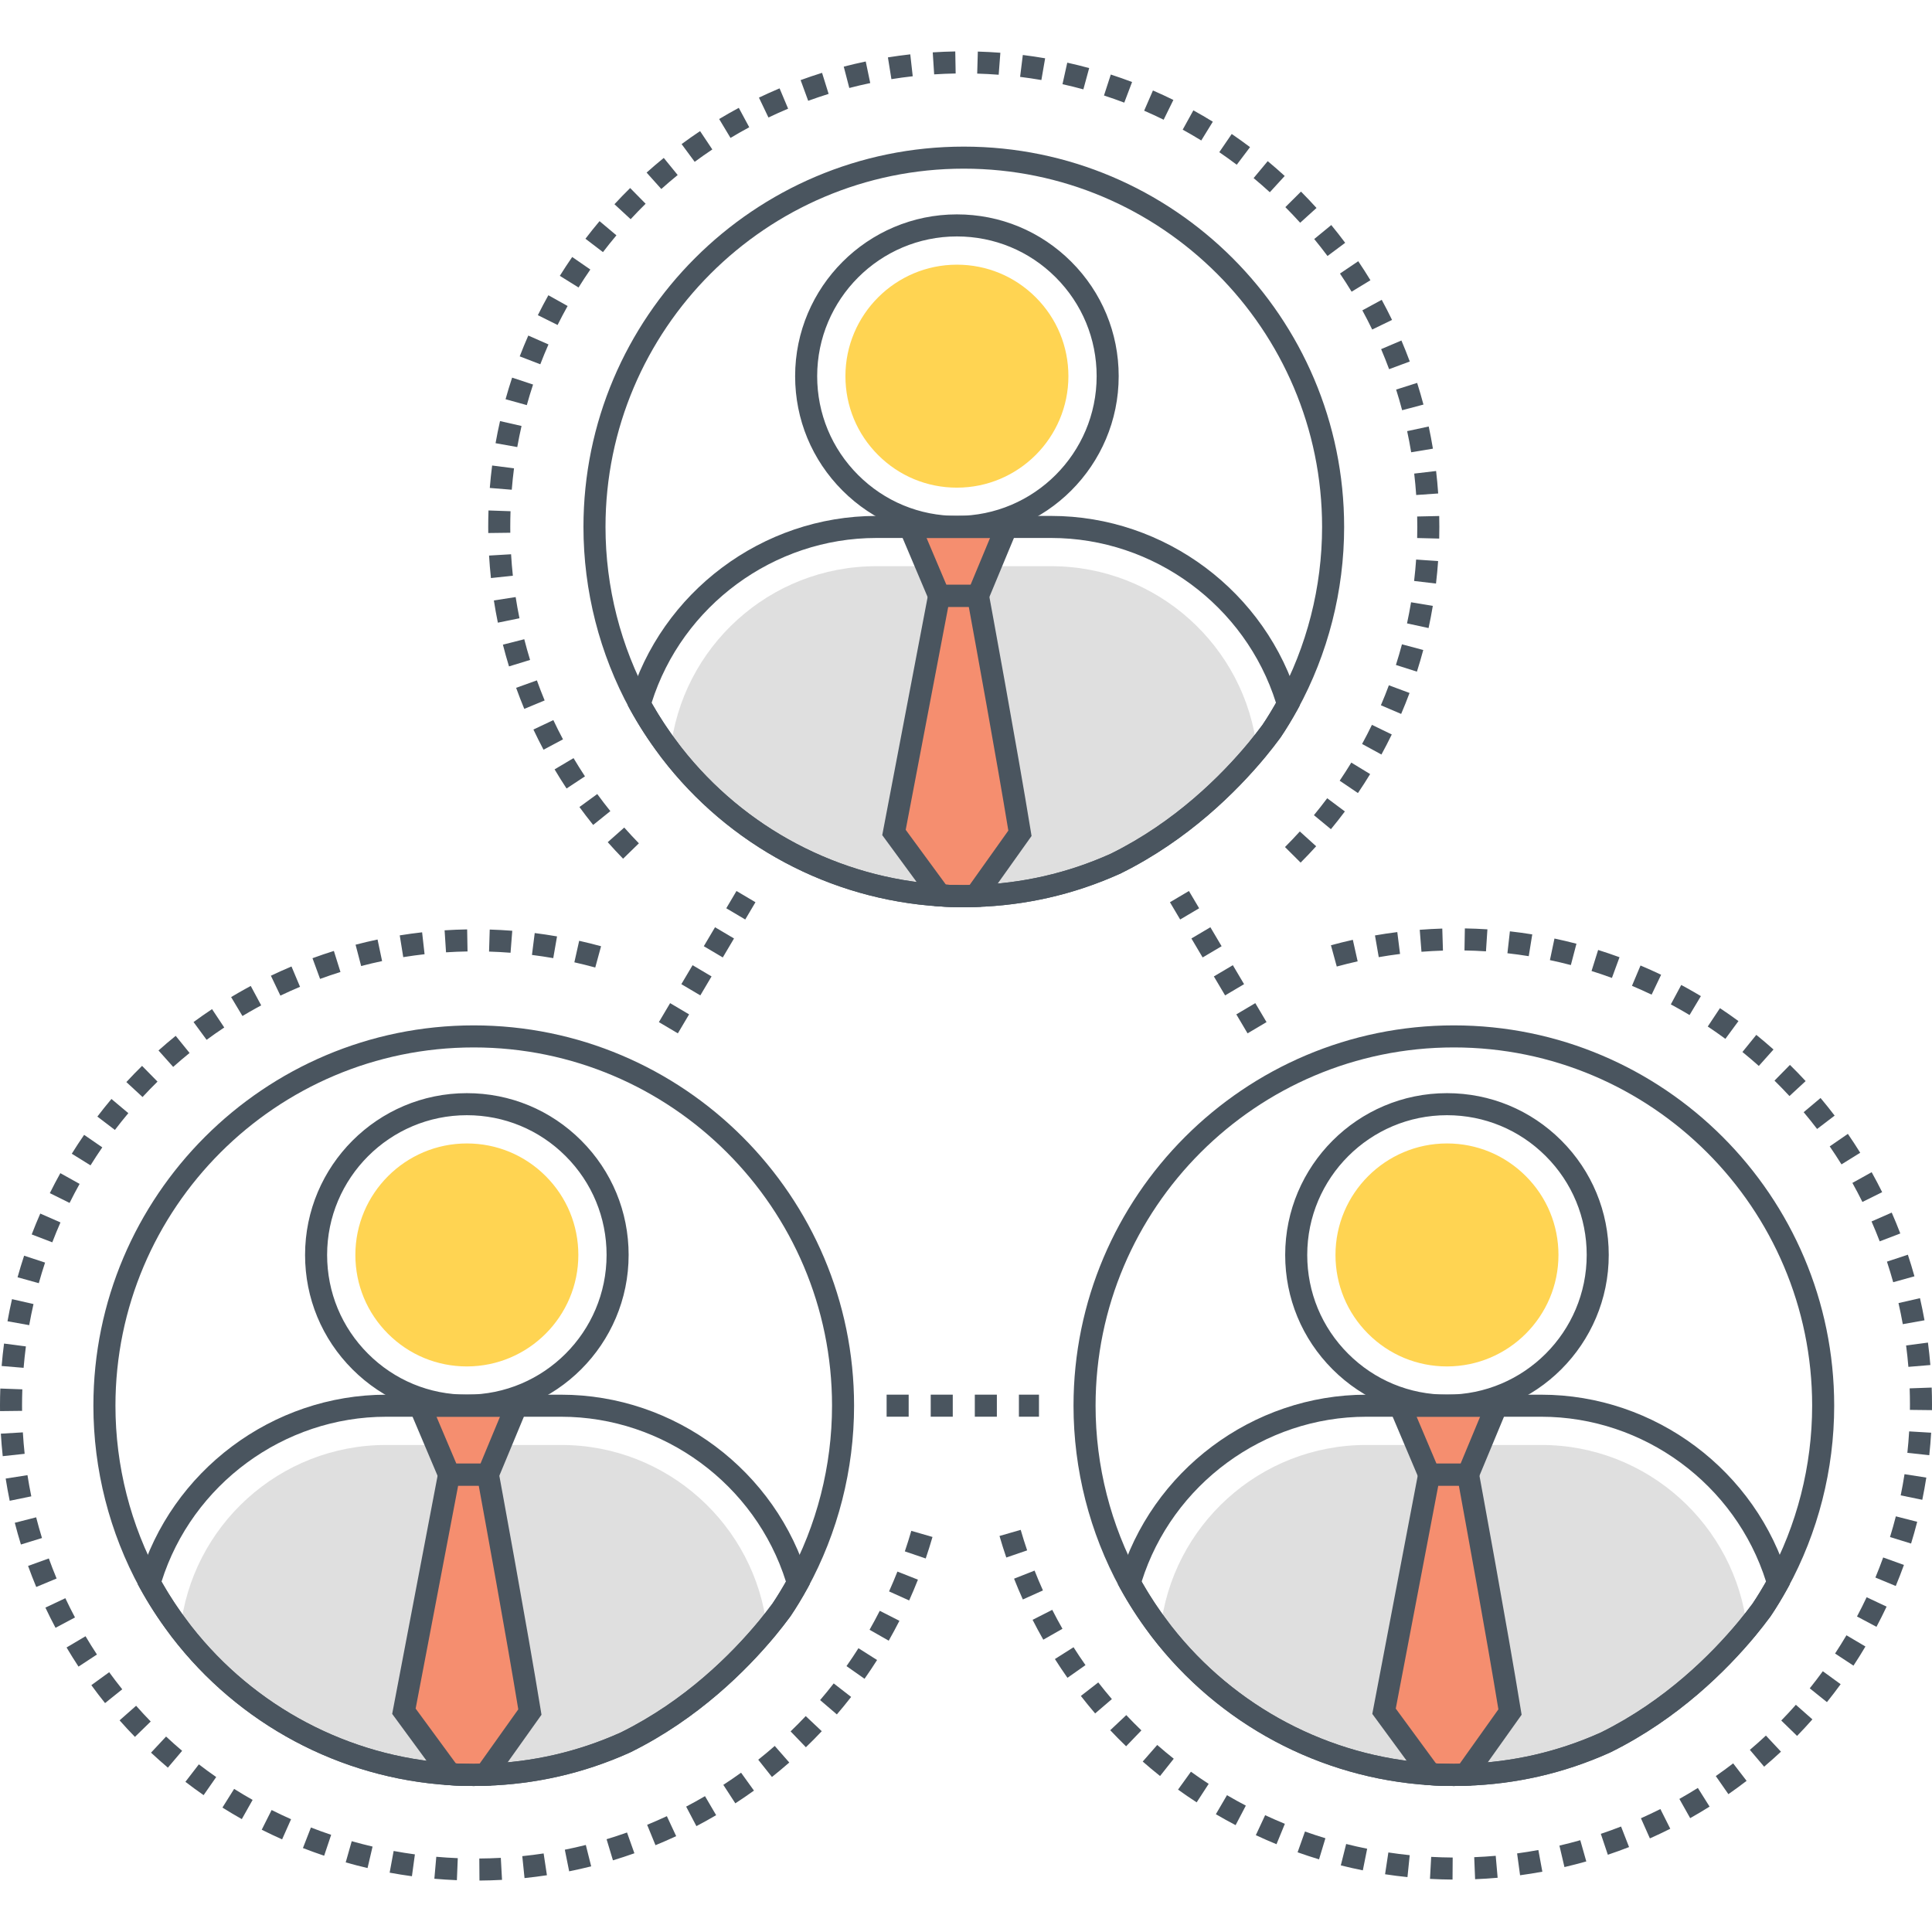 <?xml version="1.0" encoding="utf-8"?>
<!-- Generator: Adobe Illustrator 21.0.0, SVG Export Plug-In . SVG Version: 6.00 Build 0)  -->
<svg version="1.1" id="Layer_1" xmlns="http://www.w3.org/2000/svg" xmlns:xlink="http://www.w3.org/1999/xlink" x="0px" y="0px"
	 viewBox="0 0 512 512" style="enable-background:new 0 0 512 512;" xml:space="preserve">
<style type="text/css">
	.st0{fill:#71CCE0;}
	.st1{fill:#DFDFDF;}
	.st2{fill:#4A555F;}
	.st3{fill:#FFD452;}
	.st4{fill:#F58E6F;}
	.st5{fill:#FFFFFF;}
	.st6{fill:none;}
</style>
<g>
	<g>
		<g>
			<path class="st1" d="M278.593,150.049h-46.375c-28.281,0-51.653,21.464-54.555,49.024c0,0.019,0,0.019,0,0.019
				c16.711,21.795,42.363,36.364,71.481,38.194c2.065,0.156,4.168,0.215,6.272,0.215c1.013,0,2.045-0.02,3.058-0.059
				c13.147-0.39,25.651-3.389,37.006-8.492c0.117-0.039,0.214-0.098,0.331-0.156c17.354-8.609,29.819-21.074,37.318-30.111
				C330.032,171.337,306.718,150.049,278.593,150.049z"/>
		</g>
	</g>
	<g>
		<g>
			<g>
				<path class="st2" d="M283.907,69.37c-8.097-8.098-18.865-12.557-30.317-12.556c-23.641,0.002-42.874,19.236-42.874,42.877
					c0,11.452,4.459,22.218,12.557,30.316c8.098,8.097,18.865,12.556,30.317,12.556c23.641-0.001,42.874-19.236,42.874-42.876
					C296.465,88.234,292.004,77.467,283.907,69.37z M253.591,136.719c-9.892,0-19.191-3.851-26.185-10.844
					c-6.995-6.994-10.847-16.293-10.847-26.184c0-20.418,16.613-37.032,37.031-37.034c9.891,0,19.192,3.851,26.186,10.845
					c6.994,6.994,10.846,16.292,10.846,26.184C290.622,120.106,274.009,136.718,253.591,136.719z"/>
			</g>
		</g>
	</g>
	<g>
		<g>
			<path class="st3" d="M274.483,78.795c-5.58-5.58-12.999-8.653-20.89-8.653c-16.292,0.001-29.547,13.256-29.547,29.548
				c0,7.892,3.073,15.312,8.654,20.891c5.579,5.58,13,8.653,20.891,8.652c16.293-0.001,29.546-13.256,29.546-29.548
				C283.136,91.794,280.063,84.375,274.483,78.795z"/>
		</g>
	</g>
	<g>
		<g>
			<polygon class="st4" points="241.135,139.641 248.868,157.899 259.16,157.899 266.753,139.641 			"/>
		</g>
	</g>
	<g>
		<g>
			<path class="st4" d="M259.175,157.898h-10.304l-11.959,62.716l12.231,16.672c2.065,0.156,4.168,0.215,6.272,0.215
				c1.013,0,2.045-0.02,3.058-0.059l11.823-16.614C266.79,199.228,259.175,157.898,259.175,157.898z"/>
		</g>
	</g>
	<g>
		<g>
			<g>
				<path class="st2" d="M236.725,136.719l10.206,24.102h14.178l10.022-24.102H236.725z M257.21,154.978h-6.406l-5.259-12.416
					h16.829L257.21,154.978z"/>
			</g>
		</g>
	</g>
	<g>
		<g>
			<g>
				<path class="st2" d="M273.18,220.36c-3.471-21.383-11.055-62.579-11.131-62.992l-0.441-2.392h-15.154l-12.65,66.341
					l13.779,18.781l1.339,0.101c1.988,0.15,4.112,0.223,6.492,0.223c1.052,0,2.123-0.021,3.171-0.061l1.436-0.055l13.35-18.762
					L273.18,220.36z M256.934,234.564c-2.225,0.044-4.35,0-6.241-0.105l-10.673-14.548l11.269-59.092h5.451
					c1.638,8.935,7.441,40.749,10.478,59.294L256.934,234.564z"/>
			</g>
		</g>
	</g>
	<g>
		<g>
			<g>
				<path class="st2" d="M344.113,185.786c-8.46-28.886-35.403-49.06-65.52-49.06h-46.375c-30.105,0-57.04,20.174-65.5,49.06
					l-0.341,1.165l0.584,1.063c2.29,4.168,4.905,8.216,7.78,12.042l0.603,0.813c17.768,23.172,44.599,37.509,73.579,39.33
					c1.988,0.15,4.112,0.223,6.492,0.223c1.052,0,2.123-0.021,3.144-0.06c13.219-0.392,26.013-3.321,38.03-8.708
					c0.175-0.068,0.341-0.148,0.521-0.243c17.786-8.823,30.627-21.653,38.275-30.872c1.329-1.616,2.63-3.279,3.943-5.052
					c1.544-2.287,3.03-4.73,4.54-7.469l0.588-1.065L344.113,185.786z M334.561,192.11c-1.179,1.589-2.421,3.176-3.68,4.708
					c-7.281,8.774-19.5,20.991-36.369,29.359l-0.23,0.108c-11.338,5.096-23.416,7.867-35.92,8.237
					c-0.976,0.038-1.97,0.057-2.946,0.057c-2.231,0-4.211-0.068-6.089-0.209c-27.003-1.698-52.002-14.905-68.742-36.278
					l-0.604-0.798c-2.685-3.5-5.138-7.204-7.302-11.026c8.109-25.791,32.417-43.699,59.54-43.699h46.375
					c27.135,0,51.451,17.907,59.561,43.698C336.935,188.419,335.739,190.362,334.561,192.11z"/>
			</g>
		</g>
	</g>
	<g>
		<g>
			<g>
				<path class="st2" d="M255.415,38.854c-55.577,0-100.793,45.216-100.793,100.794c0,16.897,4.266,33.621,12.339,48.366
					c2.29,4.168,4.905,8.216,7.78,12.042l0.603,0.813c17.768,23.172,44.599,37.509,73.579,39.33c1.988,0.15,4.112,0.223,6.492,0.223
					c1.052,0,2.123-0.021,3.144-0.06c13.219-0.392,26.013-3.321,38.03-8.708c0.175-0.068,0.341-0.147,0.521-0.243
					c17.786-8.823,30.627-21.653,38.275-30.872c1.329-1.616,2.63-3.279,3.943-5.052c1.544-2.287,3.03-4.73,4.544-7.477
					c8.07-14.741,12.337-31.465,12.337-48.363C356.208,84.069,310.993,38.854,255.415,38.854z M338.751,185.196
					c-1.425,2.584-2.821,4.881-4.19,6.914c-1.179,1.589-2.421,3.176-3.68,4.708c-7.281,8.774-19.5,20.991-36.369,29.359l-0.23,0.108
					c-11.338,5.096-23.416,7.867-35.92,8.237c-0.976,0.038-1.97,0.057-2.946,0.057c-2.231,0-4.211-0.068-6.089-0.209
					c-27.003-1.698-52.002-14.905-68.742-36.278l-0.604-0.798c-2.934-3.825-5.591-7.894-7.895-12.089
					c-7.602-13.885-11.62-29.638-11.62-45.557c0-52.356,42.595-94.951,94.95-94.951c52.356,0,94.951,42.595,94.951,94.951
					C350.365,155.568,346.348,171.321,338.751,185.196z"/>
			</g>
		</g>
	</g>
	<g>
		<g>
			<g>
				<path class="st2" d="M135.225,139.64c-0.001-1.393,0.023-2.78,0.07-4.162l-5.839-0.2c-0.05,1.448-0.075,2.904-0.074,4.363
					c0,0.539,0.003,1.078,0.01,1.616l5.843-0.074C135.228,140.67,135.225,140.156,135.225,139.64z M135.44,146.885l-5.834,0.346
					c0.118,1.986,0.285,3.991,0.496,5.961l5.811-0.622C135.711,150.692,135.552,148.778,135.44,146.885z M136.654,158.229
					l-5.775,0.896c0.303,1.957,0.66,3.939,1.059,5.889l5.725-1.172C137.283,161.983,136.943,160.095,136.654,158.229z
					 M136.218,124.113l-5.795-0.748c-0.254,1.966-0.463,3.967-0.624,5.947l5.824,0.472
					C135.775,127.896,135.975,125.989,136.218,124.113z M138.212,112.888l-5.698-1.295c-0.436,1.918-0.835,3.89-1.186,5.858
					l5.752,1.027C137.415,116.598,137.795,114.718,138.212,112.888z M158.276,210.427l-4.719,3.445
					c1.164,1.595,2.389,3.192,3.64,4.746l4.552-3.663C160.554,213.471,159.386,211.948,158.276,210.427z M138.938,169.401
					l-5.662,1.442c0.492,1.93,1.035,3.869,1.616,5.762l5.586-1.714C139.924,173.087,139.406,171.241,138.938,169.401z
					 M141.267,101.907l-5.548-1.833c-0.623,1.884-1.208,3.809-1.74,5.722l5.63,1.565
					C140.115,105.538,140.673,103.702,141.267,101.907z M161.056,223.185c1.318,1.489,2.688,2.963,4.069,4.382l4.187-4.078
					c-1.318-1.352-2.625-2.759-3.882-4.179L161.056,223.185z M146.644,190.836l-5.284,2.494c0.843,1.786,1.743,3.585,2.678,5.347
					l5.162-2.739C148.308,194.257,147.448,192.541,146.644,190.836z M151.994,200.907l-5.023,2.984
					c1.018,1.715,2.086,3.42,3.174,5.069l4.877-3.22C153.985,204.169,152.966,202.543,151.994,200.907z M145.351,91.278
					l-5.349-2.353c-0.793,1.803-1.558,3.659-2.272,5.515l5.453,2.098C143.865,94.769,144.594,92.999,145.351,91.278z
					 M371.581,108.712l5.649-1.497c-0.512-1.926-1.073-3.859-1.672-5.744l-5.569,1.769
					C370.559,105.036,371.096,106.877,371.581,108.712z M368.129,97.835l5.478-2.033c-0.688-1.856-1.436-3.729-2.218-5.565
					l-5.375,2.288C366.759,94.279,367.47,96.066,368.129,97.835z M363.649,87.33l5.257-2.549c-0.865-1.785-1.786-3.577-2.737-5.324
					l-5.132,2.792C361.945,83.916,362.824,85.626,363.649,87.33z M358.188,77.302l4.991-3.036c-1.037-1.705-2.123-3.401-3.23-5.04
					l-4.843,3.27C356.163,74.059,357.199,75.676,358.188,77.302z M375.307,131.181l5.828-0.403
					c-0.137-1.992-0.323-3.994-0.555-5.955l-5.801,0.683C374.997,127.374,375.176,129.283,375.307,131.181z M373.977,119.857
					l5.763-0.955c-0.327-1.978-0.704-3.955-1.117-5.875l-5.714,1.23C373.306,116.089,373.664,117.973,373.977,119.857z
					 M163.358,62.365l-4.474-3.759c-1.276,1.519-2.534,3.088-3.736,4.665l4.645,3.543C160.94,65.311,162.14,63.814,163.358,62.365z
					 M156.446,71.427l-4.808-3.321c-1.129,1.636-2.232,3.315-3.277,4.993l4.959,3.091C154.317,74.589,155.368,72.986,156.446,71.427
					z M351.803,67.842l4.683-3.494c-1.183-1.587-2.425-3.171-3.688-4.708l-4.516,3.709
					C349.488,64.817,350.673,66.328,351.803,67.842z M150.425,81.093l-5.101-2.851c-0.964,1.727-1.903,3.504-2.788,5.279
					l5.229,2.606C148.609,84.433,149.504,82.739,150.425,81.093z M348.889,55.111c-1.322-1.461-2.705-2.92-4.112-4.338l-4.146,4.118
					c1.345,1.353,2.665,2.746,3.926,4.14L348.889,55.111z M162.837,54.123l4.291,3.966c1.288-1.393,2.623-2.771,3.969-4.096
					l-4.099-4.164C165.587,51.217,164.187,52.662,162.837,54.123z M142.279,180.303l-5.499,1.978c0.674,1.873,1.4,3.75,2.159,5.58
					l5.398-2.239C143.613,183.878,142.92,182.088,142.279,180.303z M360.965,197.158l5.128,2.8c0.949-1.74,1.872-3.528,2.741-5.316
					l-5.257-2.552C362.75,193.794,361.871,195.5,360.965,197.158z M348.201,216.027l4.508,3.717
					c1.271-1.541,2.515-3.123,3.696-4.704l-4.683-3.498C350.597,213.05,349.412,214.558,348.201,216.027z M355.029,206.895
					l4.839,3.273c1.124-1.661,2.212-3.355,3.233-5.034l-4.991-3.038C357.136,203.695,356.1,205.31,355.029,206.895z
					 M340.537,224.477l4.139,4.125c1.406-1.409,2.792-2.868,4.12-4.336l-4.329-3.922C343.2,221.743,341.878,223.133,340.537,224.477
					z M332.22,47.196c1.451,1.208,2.897,2.47,4.297,3.75l3.945-4.312c-1.466-1.341-2.982-2.663-4.502-3.929L332.22,47.196z
					 M323.122,40.331c1.565,1.069,3.121,2.188,4.63,3.326l3.519-4.664c-1.579-1.193-3.211-2.365-4.85-3.486L323.122,40.331z
					 M374.753,153.961l5.801,0.688c0.236-1.989,0.426-3.991,0.563-5.954l-5.828-0.409
					C375.158,150.156,374.978,152.066,374.753,153.961z M381.409,136.749l-5.843,0.129c0.021,0.92,0.032,1.84,0.032,2.764
					c0,0.984-0.011,1.964-0.036,2.942l5.843,0.145c0.025-1.025,0.036-2.054,0.036-3.086
					C381.441,138.675,381.43,137.71,381.409,136.749z M365.949,186.902l5.371,2.298c0.789-1.846,1.539-3.715,2.224-5.555
					l-5.478-2.037C367.415,183.36,366.702,185.141,365.949,186.902z M313.429,34.359c1.657,0.916,3.312,1.881,4.917,2.87
					l3.066-4.974c-1.683-1.037-3.42-2.05-5.156-3.011L313.429,34.359z M171.354,45.737l3.9,4.351c1.4-1.255,2.859-2.501,4.339-3.706
					l-3.69-4.531C174.353,43.114,172.823,44.421,171.354,45.737z M369.932,176.22l5.565,1.775c0.605-1.897,1.172-3.829,1.681-5.74
					l-5.645-1.506C371.046,172.569,370.508,174.411,369.932,176.22z M372.874,165.205l5.71,1.236
					c0.422-1.944,0.801-3.921,1.126-5.875l-5.763-0.96C373.637,161.468,373.276,163.352,372.874,165.205z M212.172,21.227
					l2.007,5.487c1.773-0.648,3.594-1.264,5.414-1.832l-1.74-5.579C215.944,19.9,214.033,20.546,212.172,21.227z M235.307,15.208
					l0.926,5.769c1.858-0.298,3.759-0.556,5.649-0.768l-0.651-5.807C239.25,14.624,237.257,14.895,235.307,15.208z M223.603,17.661
					l1.47,5.655c1.834-0.477,3.7-0.915,5.55-1.302l-1.196-5.719C227.485,16.701,225.526,17.161,223.603,17.661z M201.129,25.869
					l2.52,5.272c1.7-0.813,3.453-1.601,5.212-2.34l-2.266-5.386C204.75,24.192,202.912,25.017,201.129,25.869z M190.585,31.542
					l3.009,5.008c1.624-0.975,3.293-1.925,4.964-2.824l-2.769-5.145C194.037,29.523,192.286,30.52,190.585,31.542z M180.631,38.186
					l3.471,4.7c1.524-1.124,3.095-2.229,4.671-3.28l-3.245-4.86C183.875,35.849,182.228,37.006,180.631,38.186z M303.213,29.337
					c1.733,0.751,3.471,1.556,5.166,2.39l2.579-5.244c-1.778-0.874-3.601-1.718-5.417-2.506L303.213,29.337z M281.57,22.31
					c1.843,0.409,3.705,0.869,5.535,1.369l1.537-5.638c-1.919-0.523-3.873-1.006-5.805-1.435L281.57,22.31z M247.186,13.876
					l0.377,5.832c1.883-0.122,3.798-0.201,5.697-0.233l-0.103-5.843C251.169,13.667,249.161,13.749,247.186,13.876z M292.568,25.308
					c1.805,0.588,3.614,1.223,5.377,1.891l2.069-5.465c-1.849-0.7-3.747-1.367-5.64-1.982L292.568,25.308z M258.966,19.507
					c1.887,0.054,3.804,0.154,5.695,0.299l0.445-5.826c-1.984-0.151-3.992-0.257-5.972-0.314L258.966,19.507z M270.338,20.373
					c1.881,0.233,3.779,0.515,5.64,0.834l0.993-5.758c-1.952-0.337-3.941-0.631-5.914-0.876L270.338,20.373z"/>
			</g>
		</g>
	</g>
	<g>
		<g>
			<path class="st1" d="M148.722,382.931h-46.375c-28.281,0-51.653,21.464-54.555,49.023c0,0.02,0,0.02,0,0.02
				c16.711,21.794,42.363,36.363,71.481,38.194c2.065,0.156,4.168,0.214,6.272,0.214c1.013,0,2.045-0.019,3.058-0.058
				c13.147-0.39,25.651-3.389,37.006-8.492c0.117-0.039,0.214-0.098,0.331-0.156c17.354-8.609,29.819-21.074,37.318-30.112
				C200.161,404.22,176.847,382.931,148.722,382.931z"/>
		</g>
	</g>
	<g>
		<g>
			<g>
				<path class="st2" d="M154.037,302.253c-8.098-8.097-18.862-12.555-30.313-12.555c-0.001,0-0.003,0-0.004,0
					c-23.641,0.001-42.874,19.235-42.874,42.876c0,11.452,4.459,22.218,12.557,30.316c8.098,8.097,18.865,12.557,30.317,12.556
					c23.641-0.001,42.874-19.236,42.874-42.876C166.594,321.117,162.135,310.35,154.037,302.253z M123.72,369.602
					c-9.892,0-19.191-3.851-26.185-10.844c-6.995-6.994-10.847-16.293-10.847-26.184c0-20.419,16.613-37.032,37.031-37.033
					c0.002,0,0.002,0,0.004,0c9.89,0,19.188,3.852,26.182,10.845c6.994,6.994,10.845,16.292,10.845,26.184
					C160.751,352.989,144.139,369.601,123.72,369.602z"/>
			</g>
		</g>
	</g>
	<g>
		<g>
			<path class="st3" d="M144.612,311.678c-5.579-5.58-12.999-8.653-20.89-8.652c-16.292,0.001-29.547,13.256-29.547,29.548
				c0,7.892,3.073,15.311,8.654,20.891c5.58,5.58,13,8.653,20.891,8.652c16.293-0.001,29.546-13.256,29.546-29.548
				C153.266,324.677,150.192,317.258,144.612,311.678z"/>
		</g>
	</g>
	<g>
		<g>
			<polygon class="st4" points="111.264,372.524 118.998,390.782 129.29,390.782 136.882,372.524 			"/>
		</g>
	</g>
	<g>
		<g>
			<path class="st4" d="M129.304,390.781H119l-11.959,62.716l12.231,16.672c2.065,0.156,4.168,0.214,6.272,0.214
				c1.013,0,2.045-0.019,3.058-0.058l11.823-16.614C136.919,432.111,129.304,390.781,129.304,390.781z"/>
		</g>
	</g>
	<g>
		<g>
			<g>
				<path class="st2" d="M106.854,369.602l10.208,24.101h14.178l10.021-24.101H106.854z M127.341,387.86h-6.408l-5.259-12.415h16.83
					L127.341,387.86z"/>
			</g>
		</g>
	</g>
	<g>
		<g>
			<g>
				<path class="st2" d="M143.308,453.243c-3.47-21.383-11.056-62.579-11.132-62.992l-0.44-2.392h-15.154l-12.65,66.341
					l13.779,18.781l1.341,0.101c1.988,0.15,4.111,0.224,6.491,0.224c1.05,0,2.121-0.021,3.171-0.061l1.435-0.055l13.35-18.762
					L143.308,453.243z M127.065,467.447c-2.233,0.047-4.351,0-6.243-0.105l-10.673-14.548l11.269-59.092h5.452
					c1.638,8.934,7.442,40.748,10.479,59.294L127.065,467.447z"/>
			</g>
		</g>
	</g>
	<g>
		<g>
			<g>
				<path class="st2" d="M214.242,418.668c-8.46-28.885-35.403-49.06-65.519-49.06h-46.375c-30.106,0-57.041,20.174-65.5,49.061
					l-0.342,1.164l0.584,1.063c2.29,4.168,4.904,8.216,7.78,12.042l0.603,0.813c17.768,23.172,44.599,37.508,73.58,39.33
					c1.988,0.15,4.111,0.224,6.491,0.224c1.05,0,2.121-0.021,3.145-0.06c13.218-0.392,26.014-3.322,38.032-8.709
					c0.169-0.067,0.334-0.146,0.517-0.242c17.783-8.822,30.626-21.652,38.277-30.873c1.332-1.62,2.633-3.283,3.943-5.051
					c1.547-2.293,3.032-4.736,4.538-7.469l0.587-1.065L214.242,418.668z M204.693,424.992c-1.178,1.584-2.419,3.172-3.682,4.708
					c-7.282,8.776-19.502,20.994-36.368,29.36l-0.23,0.108c-11.339,5.096-23.416,7.867-35.921,8.237
					c-0.976,0.038-1.97,0.057-2.946,0.057c-2.231,0-4.21-0.067-6.088-0.209c-27.004-1.698-52.003-14.905-68.743-36.278l-0.604-0.798
					c-2.685-3.5-5.138-7.204-7.302-11.026c8.108-25.791,32.416-43.699,59.54-43.699h46.375c27.134,0,51.45,17.908,59.559,43.699
					C207.067,421.298,205.871,423.241,204.693,424.992z"/>
			</g>
		</g>
	</g>
	<g>
		<g>
			<g>
				<path class="st2" d="M125.544,271.737c-55.578,0-100.794,45.216-100.794,100.794c0,16.897,4.266,33.621,12.34,48.366
					c2.29,4.168,4.904,8.216,7.78,12.042l0.603,0.813c17.768,23.172,44.599,37.508,73.58,39.33c1.988,0.15,4.111,0.224,6.491,0.224
					c1.05,0,2.121-0.021,3.145-0.06c13.218-0.392,26.014-3.322,38.033-8.709c0.169-0.067,0.333-0.146,0.516-0.242
					c17.783-8.822,30.626-21.652,38.277-30.873c1.332-1.62,2.633-3.283,3.943-5.051c1.547-2.293,3.032-4.736,4.543-7.477
					c8.07-14.742,12.337-31.466,12.337-48.363C226.338,316.952,181.122,271.737,125.544,271.737z M208.88,418.08
					c-1.422,2.578-2.816,4.875-4.187,6.912c-1.178,1.584-2.419,3.172-3.682,4.708c-7.282,8.776-19.502,20.994-36.368,29.36
					l-0.23,0.108c-11.339,5.096-23.416,7.867-35.921,8.237c-0.976,0.038-1.97,0.057-2.946,0.057c-2.231,0-4.21-0.067-6.088-0.209
					c-27.004-1.698-52.003-14.905-68.743-36.278l-0.604-0.798c-2.934-3.825-5.591-7.893-7.895-12.089
					c-7.603-13.884-11.621-29.638-11.621-45.557c0-52.356,42.595-94.95,94.951-94.95s94.951,42.594,94.951,94.95
					C220.495,388.45,216.477,404.202,208.88,418.08z"/>
			</g>
		</g>
	</g>
	<g>
		<g>
			<path class="st1" d="M408.464,382.931h-46.375c-28.281,0-51.653,21.464-54.555,49.023c0,0.02,0,0.02,0,0.02
				c16.711,21.794,42.363,36.363,71.481,38.194c2.065,0.156,4.168,0.214,6.272,0.214c1.013,0,2.045-0.019,3.058-0.058
				c13.147-0.39,25.651-3.389,37.006-8.492c0.117-0.039,0.214-0.098,0.331-0.156c17.354-8.609,29.819-21.074,37.318-30.112
				C459.903,404.22,436.588,382.931,408.464,382.931z"/>
		</g>
	</g>
	<g>
		<g>
			<g>
				<path class="st2" d="M413.778,302.253c-8.097-8.097-18.863-12.555-30.313-12.555h-0.004
					c-23.641,0.001-42.874,19.235-42.874,42.876c0,11.451,4.46,22.218,12.557,30.316c8.099,8.097,18.865,12.557,30.317,12.556
					c23.641-0.001,42.874-19.236,42.874-42.876C426.335,321.117,421.875,310.35,413.778,302.253z M383.461,369.602
					c-9.891,0-19.19-3.851-26.184-10.844c-6.996-6.994-10.847-16.293-10.847-26.184c0-20.419,16.613-37.032,37.031-37.033
					c0.002,0,0.002,0,0.004,0c9.889,0,19.188,3.852,26.182,10.845c6.994,6.994,10.846,16.292,10.846,26.184
					C420.492,352.989,403.88,369.601,383.461,369.602z"/>
			</g>
		</g>
	</g>
	<g>
		<g>
			<path class="st3" d="M404.353,311.678c-5.58-5.58-12.999-8.653-20.89-8.652c-16.292,0.001-29.547,13.256-29.547,29.548
				c0,7.892,3.073,15.311,8.654,20.891c5.58,5.58,13,8.653,20.891,8.652c16.292-0.001,29.546-13.256,29.546-29.548
				C413.007,324.677,409.934,317.258,404.353,311.678z"/>
		</g>
	</g>
	<g>
		<g>
			<polygon class="st4" points="371.005,372.524 378.739,390.782 389.031,390.782 396.623,372.524 			"/>
		</g>
	</g>
	<g>
		<g>
			<path class="st4" d="M389.045,390.781h-10.304l-11.959,62.716l12.231,16.672c2.065,0.156,4.168,0.214,6.272,0.214
				c1.013,0,2.045-0.019,3.058-0.058l11.823-16.614C396.66,432.111,389.045,390.781,389.045,390.781z"/>
		</g>
	</g>
	<g>
		<g>
			<g>
				<path class="st2" d="M366.595,369.602l10.206,24.101h14.178l10.022-24.101H366.595z M387.081,387.86h-6.406l-5.257-12.415
					h16.827L387.081,387.86z"/>
			</g>
		</g>
	</g>
	<g>
		<g>
			<g>
				<path class="st2" d="M403.05,453.243c-3.469-21.383-11.055-62.579-11.131-62.992l-0.441-2.392h-15.154L363.674,454.2
					l13.78,18.781l1.339,0.101c1.99,0.15,4.114,0.224,6.492,0.224c1.052,0,2.123-0.021,3.171-0.061l1.436-0.055l13.351-18.762
					L403.05,453.243z M386.805,467.447c-2.224,0.045-4.348,0-6.241-0.105l-10.674-14.548l11.27-59.092h5.451
					c1.638,8.934,7.443,40.748,10.478,59.294L386.805,467.447z"/>
			</g>
		</g>
	</g>
	<g>
		<g>
			<g>
				<path class="st2" d="M473.984,418.668c-8.46-28.885-35.403-49.06-65.52-49.06H362.09c-30.106,0-57.041,20.174-65.501,49.06
					l-0.34,1.165l0.584,1.063c2.292,4.173,4.907,8.22,7.779,12.042l0.603,0.813c17.767,23.172,44.599,37.508,73.579,39.33
					c1.99,0.15,4.114,0.224,6.492,0.224c1.052,0,2.123-0.021,3.144-0.06c13.219-0.392,26.012-3.321,38.03-8.708
					c0.175-0.069,0.34-0.148,0.521-0.244c17.786-8.823,30.627-21.653,38.275-30.872c1.32-1.604,2.621-3.267,3.945-5.053
					c1.546-2.292,3.03-4.734,4.538-7.468l0.588-1.065L473.984,418.668z M464.435,424.991c-1.191,1.601-2.433,3.188-3.684,4.709
					c-7.281,8.774-19.5,20.991-36.369,29.359l-0.23,0.108c-11.338,5.096-23.416,7.867-35.92,8.237
					c-0.976,0.038-1.971,0.057-2.946,0.057c-2.231,0-4.209-0.067-6.089-0.209c-27.003-1.698-52.002-14.905-68.742-36.278
					l-0.603-0.798c-2.684-3.496-5.135-7.2-7.304-11.026c8.11-25.791,32.419-43.699,59.542-43.699h46.374
					c27.135,0,51.451,17.907,59.561,43.698C466.807,421.299,465.611,423.242,464.435,424.991z"/>
			</g>
		</g>
	</g>
	<g>
		<g>
			<g>
				<path class="st2" d="M385.285,271.737c-55.576,0-100.792,45.216-100.792,100.794c0,16.898,4.266,33.622,12.339,48.366
					c2.292,4.173,4.907,8.22,7.779,12.042l0.603,0.813c17.767,23.172,44.599,37.508,73.579,39.33c1.99,0.15,4.114,0.224,6.492,0.224
					c1.052,0,2.123-0.021,3.144-0.06c13.219-0.392,26.012-3.321,38.03-8.708c0.175-0.069,0.34-0.148,0.521-0.244
					c17.786-8.823,30.627-21.653,38.275-30.872c1.32-1.604,2.621-3.266,3.945-5.053c1.546-2.291,3.03-4.734,4.542-7.476
					c8.07-14.741,12.337-31.465,12.337-48.363C486.079,316.952,440.863,271.737,385.285,271.737z M468.622,418.079
					c-1.423,2.58-2.817,4.877-4.186,6.912c-1.191,1.601-2.433,3.188-3.684,4.709c-7.281,8.774-19.5,20.991-36.369,29.359
					l-0.23,0.108c-11.338,5.096-23.416,7.867-35.92,8.237c-0.976,0.038-1.971,0.057-2.946,0.057c-2.231,0-4.209-0.067-6.089-0.209
					c-27.003-1.698-52.002-14.905-68.742-36.278l-0.603-0.798c-2.931-3.82-5.588-7.889-7.897-12.089
					c-7.601-13.884-11.618-29.637-11.618-45.557c0-52.356,42.595-94.95,94.949-94.95c52.356,0,94.95,42.594,94.95,94.95
					C480.236,388.451,476.219,404.203,468.622,418.079z"/>
			</g>
		</g>
	</g>
	<g>
		<g>
			<g>
				<path class="st2" d="M234.963,375.442h5.843v-5.843h-5.843V375.442z M246.65,375.442h5.843v-5.843h-5.843V375.442z
					 M258.336,375.442h5.843v-5.843h-5.843V375.442z M270.022,369.599v5.843h5.318v-5.843H270.022z"/>
			</g>
		</g>
	</g>
	<g>
		<g>
			<g>
				<path class="st2" d="M180.564,260.813l5.029,2.977l2.976-5.028l-5.029-2.977L180.564,260.813z M174.612,270.87l5.029,2.977
					l2.976-5.028l-5.029-2.977L174.612,270.87z M195.177,236.124l-2.708,4.576l5.029,2.977l2.708-4.576L195.177,236.124z
					 M186.516,250.757l5.029,2.977l2.976-5.028l-5.029-2.977L186.516,250.757z"/>
			</g>
		</g>
	</g>
	<g>
		<g>
			<g>
				<path class="st2" d="M320.764,245.729l-5.029,2.975l2.975,5.029l5.029-2.975L320.764,245.729z M315.078,236.124l-5.029,2.977
					l2.708,4.576l5.029-2.977L315.078,236.124z M326.715,255.785l-5.029,2.977l2.977,5.028l5.029-2.977L326.715,255.785z
					 M332.667,265.842l-5.029,2.977l2.977,5.028l5.029-2.977L332.667,265.842z"/>
			</g>
		</g>
	</g>
	<g>
		<g>
			<g>
				<path class="st2" d="M278.856,426.622l-5.208,2.649c0.898,1.766,1.853,3.537,2.836,5.265l5.079-2.891
					C280.623,429.996,279.713,428.306,278.856,426.622z M298.475,454.52l-4.253,4.008c1.36,1.444,2.777,2.875,4.209,4.254
					l4.051-4.209C301.119,457.259,299.771,455.896,298.475,454.52z M312.193,474.265c1.611,1.16,3.271,2.296,4.936,3.377
					l3.184-4.899c-1.586-1.03-3.169-2.113-4.704-3.219L312.193,474.265z M284.497,436.533l-4.934,3.131
					c1.067,1.68,2.185,3.353,3.325,4.973l4.778-3.363C286.58,439.73,285.513,438.135,284.497,436.533z M325.165,475.74l-2.948,5.044
					c0.884,0.517,1.776,1.025,2.678,1.525c0.846,0.47,1.699,0.928,2.553,1.376l2.712-5.176c-0.816-0.427-1.626-0.865-2.433-1.311
					C326.865,476.721,326.011,476.234,325.165,475.74z M291.055,445.86l-4.615,3.585c1.227,1.579,2.499,3.138,3.783,4.635
					l4.436-3.804C293.437,448.852,292.225,447.366,291.055,445.86z M302.833,466.828c1.506,1.318,3.053,2.608,4.593,3.831
					l3.633-4.578c-1.47-1.165-2.943-2.393-4.38-3.65L302.833,466.828z M370.297,247.011c-1.967,0.247-3.956,0.546-5.914,0.887
					l1,5.756c1.87-0.325,3.768-0.61,5.644-0.845L370.297,247.011z M332.807,486.339c1.799,0.839,3.642,1.646,5.478,2.399
					l2.218-5.406c-1.752-0.719-3.509-1.49-5.227-2.289L332.807,486.339z M355.326,494.344c1.931,0.484,3.895,0.927,5.837,1.317
					l1.149-5.729c-1.851-0.372-3.722-0.794-5.563-1.256L355.326,494.344z M358.517,249.064c-1.929,0.431-3.88,0.916-5.803,1.44
					l1.541,5.637c1.834-0.5,3.698-0.963,5.537-1.374L358.517,249.064z M343.874,490.877c1.881,0.669,3.795,1.297,5.685,1.869
					l1.689-5.594c-1.801-0.544-3.623-1.143-5.415-1.781L343.874,490.877z M505.742,362.231l5.824-0.485
					c-0.166-1.981-0.38-3.982-0.637-5.947l-5.794,0.759C505.381,358.432,505.586,360.341,505.742,362.231z M367.058,496.698
					c1.961,0.298,3.958,0.552,5.936,0.755l0.597-5.813c-1.885-0.194-3.789-0.436-5.659-0.719L367.058,496.698z M493.56,318.532
					l5.234-2.6c-0.881-1.77-1.816-3.549-2.785-5.289l-5.105,2.842C491.827,315.145,492.721,316.843,493.56,318.532z
					 M501.718,339.801l5.63-1.569c-0.538-1.926-1.124-3.851-1.744-5.722l-5.546,1.837
					C500.647,336.13,501.206,337.965,501.718,339.801z M488.013,308.573l4.964-3.083c-1.056-1.698-2.157-3.381-3.273-5.002
					l-4.812,3.317C485.957,305.349,487.007,306.953,488.013,308.573z M504.26,350.921l5.752-1.033
					c-0.348-1.942-0.751-3.913-1.196-5.859l-5.695,1.301C503.545,347.187,503.928,349.068,504.26,350.921z M274.173,416.222
					l-5.436,2.146c0.736,1.862,1.518,3.716,2.328,5.509l5.326-2.4C275.62,419.766,274.873,417.998,274.173,416.222z
					 M460.709,270.597c-1.605-1.18-3.254-2.333-4.902-3.426l-3.234,4.867c1.571,1.043,3.144,2.142,4.673,3.267L460.709,270.597z
					 M270.494,405.428l-5.615,1.621c0.559,1.935,1.164,3.856,1.799,5.709l5.527-1.893
					C271.603,409.101,271.027,407.272,270.494,405.428z M478.514,286.5c-1.341-1.452-2.741-2.896-4.162-4.29l-4.093,4.169
					c1.352,1.328,2.686,2.703,3.964,4.087L478.514,286.5z M481.55,299.19l4.649-3.542c-1.212-1.589-2.469-3.159-3.736-4.667
					l-4.474,3.76C479.197,296.178,480.396,297.675,481.55,299.19z M469.995,278.127c-1.48-1.322-3.013-2.627-4.555-3.876
					l-3.679,4.538c1.47,1.192,2.931,2.436,4.342,3.696L469.995,278.127z M498.142,328.97l5.455-2.09
					c-0.711-1.857-1.476-3.719-2.273-5.532l-5.349,2.351C496.734,325.427,497.463,327.201,498.142,328.97z M472.055,455.958
					l4.188,4.076c1.402-1.441,2.769-2.916,4.063-4.383l-4.382-3.865C474.693,453.182,473.392,454.586,472.055,455.958z
					 M479.602,447.425l4.557,3.656c1.244-1.55,2.465-3.149,3.631-4.751l-4.725-3.437
					C481.953,444.42,480.787,445.946,479.602,447.425z M486.311,438.202l4.881,3.211c1.086-1.65,2.151-3.357,3.167-5.074
					l-5.029-2.975C488.361,435,487.346,436.628,486.311,438.202z M463.733,463.73l3.781,4.457c1.514-1.286,3.017-2.623,4.462-3.974
					l-3.99-4.268C466.609,461.231,465.179,462.505,463.733,463.73z M492.125,428.383l5.162,2.741c0.934-1.76,1.835-3.56,2.68-5.349
					l-5.284-2.494C493.877,424.988,493.018,426.705,492.125,428.383z M454.703,470.677l3.34,4.795
					c1.626-1.133,3.249-2.32,4.822-3.529l-3.561-4.632C457.803,468.464,456.255,469.597,454.703,470.677z M496.999,418.065
					l5.394,2.242c0.77-1.851,1.499-3.727,2.166-5.579l-5.497-1.982C498.427,414.51,497.733,416.3,496.999,418.065z M505.47,385.017
					l5.809,0.626c0.211-1.962,0.38-3.968,0.498-5.961l-5.832-0.348C505.832,381.234,505.672,383.147,505.47,385.017z M511.92,367.72
					l-5.839,0.207c0.049,1.417,0.076,2.837,0.076,4.259l-0.009,1.448l5.843,0.067l0.01-1.515
					C512,370.696,511.973,369.207,511.92,367.72z M500.871,407.331l5.584,1.723c0.586-1.901,1.134-3.84,1.624-5.762l-5.66-1.448
					C501.951,403.675,501.43,405.521,500.871,407.331z M503.705,396.286l5.721,1.177c0.399-1.934,0.757-3.915,1.067-5.887
					l-5.775-0.904C504.426,392.553,504.084,394.441,503.705,396.286z M445.052,476.734l2.865,5.092
					c1.731-0.974,3.46-2.002,5.139-3.057l-3.108-4.949C448.348,474.827,446.699,475.806,445.052,476.734z M390.683,492.172
					l0.236,5.837c1.986-0.08,3.994-0.208,5.971-0.382l-0.51-5.82C394.493,491.973,392.576,492.095,390.683,492.172z
					 M406.065,247.625c-1.953-0.316-3.949-0.59-5.927-0.813l-0.654,5.807c1.885,0.212,3.785,0.473,5.649,0.775L406.065,247.625z
					 M382.219,246.079c-1.995,0.062-4.006,0.171-5.972,0.325l0.456,5.826c1.875-0.147,3.793-0.252,5.695-0.31L382.219,246.079z
					 M402.048,491.173l0.787,5.79c1.961-0.266,3.947-0.585,5.904-0.945l-1.057-5.746
					C405.814,490.616,403.918,490.919,402.048,491.173z M378.959,497.923c1.978,0.108,3.989,0.171,5.978,0.186l0.042-5.843
					c-1.896-0.014-3.815-0.073-5.7-0.176L378.959,497.923z M417.774,250.096c-1.931-0.505-3.892-0.967-5.824-1.375l-1.206,5.718
					c1.843,0.388,3.711,0.829,5.55,1.311L417.774,250.096z M394.179,246.282c-1.972-0.127-3.983-0.21-5.978-0.244l-0.099,5.843
					c1.902,0.032,3.817,0.11,5.697,0.233L394.179,246.282z M434.864,481.854l2.374,5.339c1.801-0.8,3.618-1.66,5.402-2.556
					l-2.621-5.221C438.316,480.271,436.582,481.09,434.864,481.854z M440.213,258.32c-1.796-0.858-3.631-1.683-5.457-2.452
					l-2.267,5.385c1.74,0.733,3.492,1.521,5.206,2.34L440.213,258.32z M413.264,489.105l1.331,5.689
					c1.933-0.452,3.88-0.955,5.788-1.497l-1.594-5.621C416.968,488.193,415.109,488.674,413.264,489.105z M450.752,263.979
					c-1.233-0.738-2.482-1.458-3.751-2.16c-0.485-0.267-0.97-0.533-1.455-0.793l-2.762,5.151c0.466,0.249,0.928,0.501,1.39,0.756
					c1.208,0.668,2.4,1.356,3.576,2.06L450.752,263.979z M429.188,253.675c-1.868-0.685-3.774-1.333-5.666-1.926l-1.746,5.577
					c1.803,0.565,3.62,1.182,5.4,1.834L429.188,253.675z M424.235,485.989l1.86,5.539c1.883-0.632,3.776-1.317,5.622-2.035
					l-2.119-5.446C427.838,484.732,426.033,485.385,424.235,485.989z"/>
			</g>
		</g>
	</g>
	<g>
		<g>
			<g>
				<path class="st2" d="M7.279,390.931l-5.773,0.903c0.306,1.959,0.666,3.939,1.066,5.887l5.723-1.177
					C7.914,394.687,7.571,392.798,7.279,390.931z M17.317,423.539l-5.284,2.494c0.845,1.79,1.746,3.589,2.681,5.35l5.16-2.741
					C18.983,426.962,18.123,425.246,17.317,423.539z M22.667,433.62l-5.027,2.979c1.01,1.705,2.075,3.411,3.166,5.071l4.883-3.209
					C24.648,436.876,23.631,435.248,22.667,433.62z M12.938,413.004l-5.497,1.982c0.671,1.863,1.4,3.74,2.165,5.579l5.396-2.243
					C14.272,416.569,13.578,414.779,12.938,413.004z M9.581,402.103l-5.66,1.448c0.49,1.915,1.037,3.854,1.623,5.76l5.584-1.72
					C10.568,405.773,10.048,403.927,9.581,402.103z M28.935,443.152l-4.727,3.433c1.161,1.6,2.383,3.199,3.631,4.754l4.557-3.657
					C31.207,446.2,30.043,444.675,28.935,443.152z M58.944,479.028c1.693,1.061,3.421,2.089,5.137,3.056l2.866-5.092
					c-1.636-0.922-3.285-1.902-4.9-2.915L58.944,479.028z M64.998,262.079c-1.268,0.701-2.516,1.42-3.749,2.158l3.001,5.014
					c1.176-0.704,2.367-1.39,3.578-2.06c0.462-0.256,0.925-0.509,1.39-0.758l-2.766-5.147
					C65.967,261.546,65.481,261.811,64.998,262.079z M69.359,484.896c1.779,0.893,3.598,1.753,5.403,2.555l2.374-5.339
					c-1.722-0.766-3.457-1.586-5.156-2.439L69.359,484.896z M49.134,472.2c1.57,1.209,3.193,2.397,4.824,3.532l3.338-4.797
					c-1.555-1.081-3.102-2.214-4.597-3.365L49.134,472.2z M40.023,464.472c1.449,1.354,2.951,2.69,4.463,3.973l3.779-4.457
					c-1.441-1.222-2.872-2.497-4.254-3.787L40.023,464.472z M31.692,455.91c1.308,1.481,2.674,2.955,4.064,4.382l4.186-4.076
					c-1.323-1.359-2.625-2.764-3.87-4.173L31.692,455.91z M71.787,258.579l2.52,5.271c1.721-0.823,3.472-1.609,5.205-2.338
					l-2.265-5.387C75.43,256.89,73.592,257.716,71.787,258.579z M21.095,313.744L15.99,310.9c-0.963,1.73-1.9,3.51-2.784,5.292
					l5.234,2.596C19.283,317.089,20.176,315.393,21.095,313.744z M27.108,304.062l-4.812-3.315
					c-1.126,1.635-2.227,3.317-3.273,5.001l4.964,3.083C24.984,307.225,26.033,305.621,27.108,304.062z M41.742,286.637
					l-4.095-4.169c-1.415,1.391-2.816,2.834-4.162,4.29l4.291,3.966C39.059,289.337,40.393,287.962,41.742,286.637z M34.01,294.998
					l-4.474-3.759c-1.273,1.515-2.53,3.085-3.734,4.667l4.649,3.54C31.599,297.939,32.796,296.442,34.01,294.998z M59.427,272.296
					l-3.234-4.867c-1.646,1.094-3.295,2.246-4.901,3.426l3.46,4.709C56.284,274.438,57.857,273.338,59.427,272.296z M50.238,279.048
					l-3.679-4.54c-1.533,1.242-3.065,2.547-4.555,3.877l3.892,4.358C47.316,281.475,48.777,280.231,50.238,279.048z M6.058,379.592
					l-5.834,0.346c0.118,1.973,0.285,3.98,0.499,5.962l5.809-0.626C6.329,383.385,6.169,381.473,6.058,379.592z M16.025,323.956
					l-5.351-2.349c-0.795,1.813-1.56,3.673-2.272,5.53l5.455,2.092C14.537,327.458,15.266,325.684,16.025,323.956z M5.843,372.444
					c0-1.421,0.025-2.841,0.076-4.257l-5.839-0.211C0.027,369.462,0,370.953,0,372.449l0.01,1.509l5.843-0.067L5.843,372.444z
					 M6.864,356.815l-5.794-0.759c-0.258,1.965-0.472,3.966-0.636,5.947l5.822,0.485C6.414,360.599,6.618,358.69,6.864,356.815z
					 M8.878,345.588l-5.697-1.301c-0.441,1.933-0.844,3.904-1.194,5.859l5.752,1.033C8.073,349.313,8.457,347.432,8.878,345.588z
					 M11.942,334.6l-5.55-1.83c-0.626,1.901-1.212,3.825-1.74,5.719l5.628,1.569C10.785,338.251,11.344,336.414,11.942,334.6z
					 M140.974,253.068c1.875,0.236,3.774,0.52,5.643,0.846l1.002-5.758c-1.959-0.34-3.95-0.639-5.914-0.886L140.974,253.068z
					 M191.688,473.003l3.184,4.9c1.657-1.077,3.317-2.213,4.934-3.377l-3.414-4.742C194.85,470.893,193.268,471.977,191.688,473.003
					z M152.211,255.025c1.838,0.411,3.702,0.874,5.538,1.375l1.539-5.638c-1.923-0.524-3.875-1.009-5.802-1.44L152.211,255.025z
					 M184.277,477.457c-0.81,0.448-1.623,0.886-2.438,1.315l2.718,5.172c0.853-0.448,1.702-0.906,2.553-1.376
					c0.9-0.499,1.793-1.008,2.676-1.526L186.833,476C185.988,476.495,185.135,476.981,184.277,477.457z M200.94,466.342l3.633,4.576
					c1.549-1.23,3.095-2.519,4.594-3.832l-3.85-4.396C203.889,463.941,202.416,465.17,200.94,466.342z M171.499,483.59l2.212,5.408
					c1.821-0.745,3.665-1.552,5.483-2.399l-2.469-5.295C174.992,482.111,173.234,482.88,171.499,483.59z M160.748,487.412
					l1.689,5.594c1.894-0.573,3.807-1.201,5.686-1.869l-1.957-5.505C164.376,486.268,162.552,486.867,160.748,487.412z
					 M209.516,458.834l4.053,4.207c1.43-1.378,2.846-2.808,4.208-4.253l-4.251-4.008
					C212.229,456.157,210.879,457.521,209.516,458.834z M235.609,421.738l5.328,2.398c0.813-1.805,1.595-3.659,2.325-5.509
					l-5.436-2.144C237.129,418.247,236.384,420.015,235.609,421.738z M241.506,405.686c-0.526,1.817-1.102,3.648-1.713,5.444
					l5.531,1.883c0.641-1.881,1.244-3.799,1.796-5.702L241.506,405.686z M224.331,441.535l4.78,3.361
					c1.145-1.628,2.262-3.301,3.323-4.974l-4.934-3.129C226.489,438.387,225.423,439.983,224.331,441.535z M230.441,431.905
					l5.078,2.891c0.98-1.723,1.934-3.495,2.835-5.266l-5.21-2.648C232.287,428.572,231.376,430.261,230.441,431.905z
					 M217.337,450.538l4.438,3.802c1.292-1.508,2.564-3.067,3.782-4.634l-4.614-3.585
					C219.782,447.614,218.569,449.101,217.337,450.538z M105.936,247.884l0.93,5.769c1.872-0.302,3.773-0.563,5.651-0.774
					l-0.654-5.807C109.892,247.294,107.898,247.567,105.936,247.884z M103.26,496.276c1.953,0.361,3.94,0.678,5.905,0.945
					l0.787-5.79c-1.875-0.255-3.77-0.558-5.633-0.902L103.26,496.276z M94.23,250.356l1.478,5.653
					c1.84-0.481,3.708-0.923,5.55-1.311l-1.204-5.718C98.119,249.388,96.16,249.851,94.23,250.356z M149.684,490.19l1.151,5.729
					c1.945-0.391,3.909-0.834,5.836-1.317l-1.423-5.668C153.411,489.396,151.539,489.819,149.684,490.19z M91.616,493.555
					c1.913,0.543,3.86,1.046,5.789,1.497l1.329-5.689c-1.84-0.431-3.699-0.911-5.523-1.429L91.616,493.555z M80.279,489.75
					c1.844,0.717,3.736,1.403,5.624,2.036l1.858-5.541c-1.8-0.603-3.604-1.256-5.361-1.941L80.279,489.75z M82.813,253.934
					l2.011,5.486c1.783-0.653,3.6-1.271,5.402-1.834l-1.746-5.577C86.589,252.601,84.682,253.249,82.813,253.934z M115.11,497.886
					c1.974,0.174,3.982,0.302,5.97,0.382l0.236-5.837c-1.895-0.077-3.811-0.2-5.694-0.365L115.11,497.886z M129.604,252.18
					c1.894,0.058,3.811,0.162,5.696,0.309l0.455-5.826c-1.976-0.154-3.986-0.262-5.971-0.324L129.604,252.18z M138.41,491.898
					l0.597,5.813c1.972-0.202,3.969-0.456,5.934-0.754l-0.873-5.776C142.193,491.464,140.289,491.706,138.41,491.898z
					 M127.02,492.525l0.044,5.843c1.989-0.014,4-0.077,5.978-0.185l-0.319-5.834C130.837,492.452,128.918,492.511,127.02,492.525z
					 M117.822,246.543l0.379,5.832c1.878-0.123,3.795-0.201,5.699-0.233l-0.101-5.843
					C121.804,246.333,119.792,246.416,117.822,246.543z"/>
			</g>
		</g>
	</g>
</g>
</svg>
